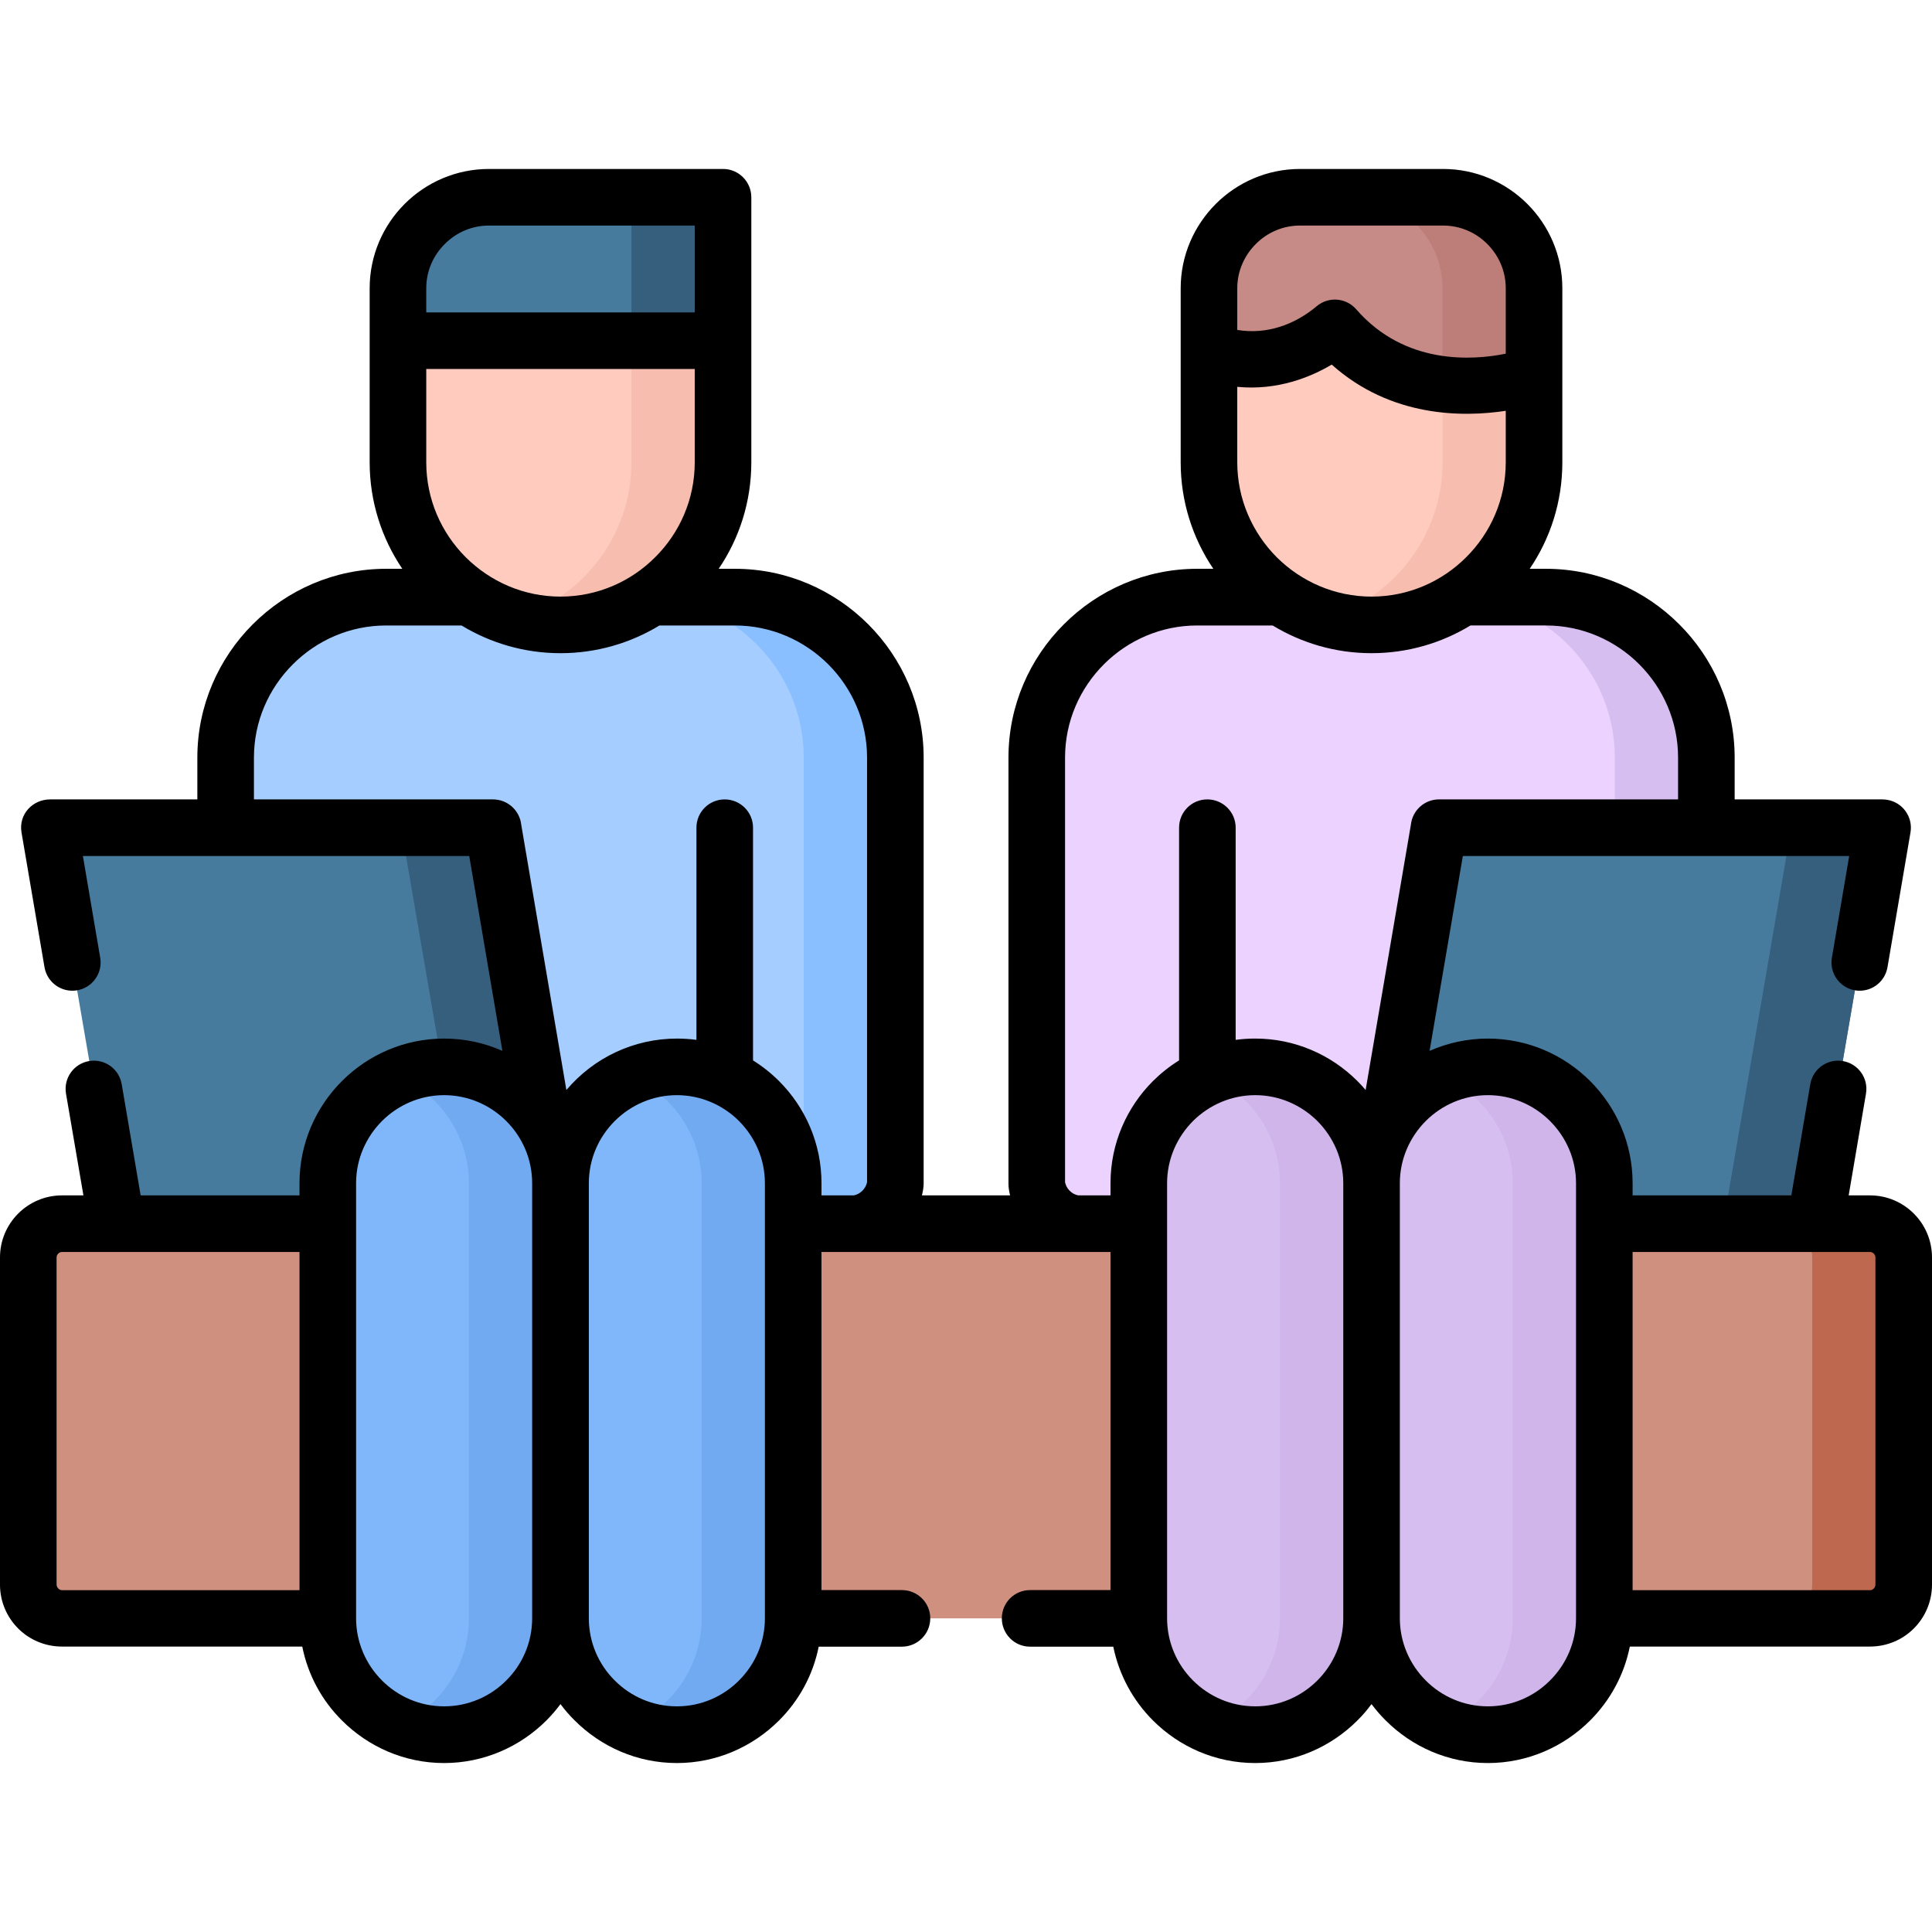 <svg id="Capa_1" enable-background="new 0 0 512 512" height="512" viewBox="0 0 512 512" width="512" xmlns="http://www.w3.org/2000/svg"><g><g><path clip-rule="evenodd" d="m16.441 324.302h19.587l114.607-12.558 76.083 12.558h58.563l115.06-10.914 75.659 10.914h19.559c4.933 0 8.958 4.024 8.958 8.929v86.712c0 4.904-4.025 8.929-8.958 8.929h-479.118c-4.904 0-8.93-4.024-8.93-8.929v-86.713c.001-4.904 4.026-8.928 8.93-8.928z" fill="#d09080" fill-rule="evenodd"/><path clip-rule="evenodd" d="m125.207 158.248h46.659 22.876c23.387 0 42.52 19.134 42.52 42.52v112.96c-.623 5.557-5.017 9.95-10.544 10.574h-156.361c-5.527-.624-9.922-5.018-10.545-10.574v-112.96c0-23.386 19.134-42.52 42.52-42.52z" fill="#a5cdff" fill-rule="evenodd"/><path clip-rule="evenodd" d="m212.998 200.768v112.96c-.624 5.557-5.018 9.95-10.546 10.574h24.267c5.527-.624 9.921-5.018 10.544-10.574v-112.96c0-23.386-19.134-42.52-42.52-42.52h-22.876-1.389c23.385 0 42.52 19.134 42.52 42.52z" fill="#8abfff" fill-rule="evenodd"/><path clip-rule="evenodd" d="m340.161 158.248h46.632 22.875c23.414 0 42.548 19.134 42.548 42.52v112.96c-.623 5.557-5.017 9.95-10.573 10.574h-156.36c-5.528-.624-9.922-5.018-10.545-10.574v-112.96c0-23.386 19.134-42.52 42.521-42.52z" fill="#ebd2ff" fill-rule="evenodd"/><path clip-rule="evenodd" d="m427.951 200.768v112.96c-.623 5.557-5.017 9.95-10.572 10.574h24.264c5.557-.624 9.95-5.018 10.573-10.574v-112.96c0-23.386-19.134-42.52-42.548-42.52h-22.875-1.39c23.386 0 42.548 19.134 42.548 42.52z" fill="#d7bef0" fill-rule="evenodd"/><path clip-rule="evenodd" d="m332.649 282.745c16.951 0 30.812 13.861 30.812 30.812v115.314c0 16.951-13.861 30.841-30.812 30.841-16.979 0-30.841-13.89-30.841-30.841v-115.313c.001-16.952 13.863-30.813 30.841-30.813z" fill="#d7bef0" fill-rule="evenodd"/><path d="m476 324.302c3.033 0 5.527-2.297 5.839-5.216l15.988-93.09c.595-3.544-2.154-6.775-5.755-6.775h-105.676c-3.034 0-5.528 2.296-5.84 5.216l-15.988 93.09c-.623 3.543 2.154 6.775 5.755 6.775z" fill="#477b9e"/><path clip-rule="evenodd" d="m394.305 282.745c16.98 0 30.841 13.861 30.841 30.812v115.314c0 16.951-13.861 30.841-30.841 30.841-16.952 0-30.843-13.89-30.843-30.841l-7.625-58.507 7.625-56.807c0-16.951 13.891-30.812 30.843-30.812z" fill="#d7bef0" fill-rule="evenodd"/><path clip-rule="evenodd" d="m394.305 282.745c16.98 0 30.841 13.861 30.841 30.812v115.314c0 16.951-13.861 30.841-30.841 30.841-4.309 0-8.391-.906-12.134-2.494 10.972-4.733 18.71-15.676 18.71-28.347v-115.313c0-12.643-7.738-23.584-18.71-28.317 3.743-1.617 7.825-2.496 12.134-2.496z" fill="#d0b5eb" fill-rule="evenodd"/><path clip-rule="evenodd" d="m332.649 282.745c16.951 0 30.812 13.861 30.812 30.812v115.314c0 16.951-13.861 30.841-30.812 30.841-4.309 0-8.418-.906-12.16-2.494 10.998-4.733 18.709-15.676 18.709-28.347v-115.313c0-12.643-7.711-23.584-18.709-28.317 3.742-1.617 7.852-2.496 12.16-2.496z" fill="#d0b5eb" fill-rule="evenodd"/><path d="m36.028 324.302c-3.061 0-5.556-2.297-5.839-5.216l-16.016-93.09c-.596-3.544 2.154-6.775 5.782-6.775h105.648c3.034 0 5.557 2.296 5.84 5.216l16.016 93.09c.596 3.543-2.182 6.775-5.782 6.775z" fill="#477b9e"/><g clip-rule="evenodd" fill-rule="evenodd"><path d="m107.18 224.436 16.016 93.09c.595 3.543-2.184 6.775-5.783 6.775h24.266c3.601 0 6.378-3.232 5.782-6.775l-16.016-93.09c-.283-2.92-2.806-5.216-5.84-5.216h-24.265c3.033.001 5.527 2.297 5.84 5.216z" fill="#365e7d"/><path d="m117.695 282.745c16.982 0 30.843 13.861 30.843 30.812v115.314c0 16.951-13.861 30.841-30.843 30.841-16.951 0-30.841-13.89-30.841-30.841v-115.313c0-16.952 13.89-30.813 30.841-30.813z" fill="#7fb7fa"/><path d="m179.379 282.745c16.951 0 30.841 13.861 30.841 30.812v115.314c0 16.951-13.89 30.841-30.841 30.841s-30.841-13.89-30.841-30.841l-5.471-61.767 5.471-53.547c0-16.951 13.89-30.812 30.841-30.812z" fill="#7fb7fa"/><path d="m179.379 282.745c16.951 0 30.841 13.861 30.841 30.812v115.314c0 16.951-13.89 30.841-30.841 30.841-4.31 0-8.419-.906-12.133-2.494 10.97-4.733 18.709-15.676 18.709-28.347v-115.313c0-12.643-7.739-23.584-18.709-28.317 3.714-1.617 7.823-2.496 12.133-2.496z" fill="#71aaf0"/><path d="m117.695 282.745c16.982 0 30.843 13.861 30.843 30.812v115.314c0 16.951-13.861 30.841-30.843 30.841-4.309 0-8.391-.906-12.132-2.494 10.97-4.733 18.708-15.676 18.708-28.347v-115.313c0-12.643-7.738-23.584-18.708-28.317 3.742-1.617 7.824-2.496 12.132-2.496z" fill="#71aaf0"/><path d="m191.624 122.531c0 23.697-19.389 43.087-43.086 43.087-23.699 0-43.06-19.39-43.06-43.087 0-15.364 0-30.756 0-46.149 0-13.266 10.828-24.094 24.095-24.094h55.616c4.422 0 6.434 2.522 6.434 6.406.001 21.289.001 42.577.001 63.837z" fill="#ffcbbe"/><path d="m105.479 76.383v13.919h86.145v-31.607c0-3.884-2.013-6.406-6.434-6.406h-55.616c-13.267 0-24.095 10.828-24.095 24.094z" fill="#477b9e"/><path d="m406.55 122.531c0 23.697-19.389 43.087-43.088 43.087-23.669 0-43.058-19.39-43.058-43.087v-46.148c0-13.266 10.856-24.094 24.095-24.094h37.929c13.266 0 24.122 10.828 24.122 24.094z" fill="#ffcbbe"/><path d="m320.404 76.383v16.781c12.132 4.507 22.28.709 28.12-2.607 4.535-2.58 5.271-3.09 9.779.851 20.664 18.113 48.246 8.05 48.246 8.05v-23.075c0-13.266-10.856-24.094-24.122-24.094h-37.929c-13.237 0-24.094 10.828-24.094 24.094z" fill="#c68b87"/><path d="m167.331 122.531c0 19.502-13.096 36.057-30.926 41.329 3.855 1.134 7.938 1.758 12.133 1.758 23.697 0 43.086-19.39 43.086-43.087v-32.229h-24.293z" fill="#f7beaf"/><path d="m167.331 58.695v31.607h24.293v-31.607c0-3.884-2.013-6.406-6.434-6.406h-24.265c4.422 0 6.406 2.523 6.406 6.406z" fill="#365e7d"/><path d="m382.284 122.531c0 19.502-13.124 36.057-30.954 41.329 3.855 1.134 7.936 1.758 12.132 1.758 23.699 0 43.088-19.39 43.088-43.087v-23.074s-10.97 3.997-24.266 2.409z" fill="#f7beaf"/><path d="m382.284 76.383v25.483c13.296 1.588 24.266-2.409 24.266-2.409v-23.074c0-13.266-10.856-24.094-24.122-24.094h-24.267c13.267 0 24.123 10.828 24.123 24.094z" fill="#bd7d79"/><path d="m480.252 333.23v86.712c0 4.904-4.025 8.929-8.958 8.929h24.265c4.933 0 8.958-4.024 8.958-8.929v-86.712c0-4.904-4.025-8.929-8.958-8.929h-19.559-4.706c4.933.001 8.958 4.025 8.958 8.929z" fill="#be694f"/><path d="m473.561 225.996-15.987 93.09c-.086.878-.397 1.7-.852 2.438-1.02 1.673-2.891 2.778-4.988 2.778h19.56 4.706c3.033 0 5.527-2.297 5.839-5.216l15.988-93.09c.595-3.544-2.154-6.775-5.755-6.775h-24.293c3.628 0 6.378 3.231 5.782 6.775z" fill="#365e7d"/></g></g><path d="m190.462 150.736h4.28c13.776 0 26.278 5.641 35.35 14.712 9.042 9.042 14.684 21.571 14.684 35.319v112.96c0 .964-.228 2.127-.454 3.062h23.357c-.227-.964-.425-2.04-.425-3.062v-112.96c0-13.748 5.612-26.277 14.684-35.319 9.042-9.071 21.572-14.712 35.32-14.712h4.28c-5.442-8.051-8.645-17.773-8.645-28.205v-46.148c0-8.702 3.571-16.61 9.298-22.337 5.726-5.726 13.635-9.269 22.309-9.269h37.929c8.701 0 16.61 3.544 22.336 9.269 5.727 5.727 9.27 13.635 9.27 22.337v46.149c0 10.432-3.175 20.154-8.646 28.205h4.28c13.776 0 26.277 5.641 35.348 14.712 9.071 9.042 14.684 21.571 14.684 35.319v11.083h39.233c.397 0 .793.057 1.219.113 4.082.681 6.831 4.536 6.15 8.618l-6.094 35.716c-.681 4.082-4.535 6.832-8.59 6.151-4.081-.681-6.831-4.535-6.15-8.617l4.592-26.985h-37.844-64.544l-8.817 51.646c4.735-2.098 9.98-3.26 15.45-3.26 10.545 0 20.154 4.309 27.099 11.254 6.945 6.944 11.254 16.525 11.254 27.07v3.232h42.066l5.018-29.451c.681-4.082 4.535-6.832 8.617-6.151 4.082.68 6.832 4.535 6.151 8.617l-4.592 26.985h5.641c4.536 0 8.646 1.843 11.622 4.819 2.977 2.977 4.819 7.087 4.819 11.622v86.712c0 4.535-1.843 8.645-4.819 11.622-3.09 3.09-7.256 4.79-11.622 4.79h-63.64c-1.502 7.568-5.272 14.344-10.517 19.588-6.944 6.944-16.554 11.281-27.099 11.281s-20.128-4.337-27.072-11.281c-1.36-1.332-2.608-2.807-3.77-4.337-1.133 1.53-2.381 3.005-3.741 4.337-6.944 6.944-16.526 11.281-27.071 11.281-10.572 0-20.154-4.337-27.099-11.281-5.244-5.244-8.987-12.02-10.518-19.56h-22.054c-4.139 0-7.483-3.373-7.483-7.512s3.345-7.483 7.483-7.483h21.316v-89.603h-76.592v89.603h21.316c4.139 0 7.512 3.345 7.512 7.483s-3.373 7.512-7.512 7.512h-22.054c-1.502 7.54-5.245 14.315-10.518 19.56-6.944 6.944-16.526 11.281-27.07 11.281-10.545 0-20.126-4.337-27.071-11.281-1.36-1.332-2.637-2.807-3.77-4.337-1.135 1.53-2.41 3.005-3.742 4.337-6.945 6.944-16.555 11.281-27.101 11.281-10.545 0-20.125-4.337-27.07-11.281-5.272-5.244-9.015-12.02-10.517-19.588h-63.665c-4.536 0-8.646-1.814-11.622-4.79s-4.819-7.086-4.819-11.622v-86.712c0-4.535 1.843-8.646 4.819-11.622 2.977-2.977 7.086-4.819 11.622-4.819h5.669l-4.62-26.985c-.681-4.082 2.069-7.938 6.151-8.617 4.082-.681 7.937 2.069 8.617 6.151l5.018 29.451h42.095v-3.232c0-10.545 4.309-20.126 11.254-27.07 6.945-6.945 16.525-11.254 27.07-11.254 5.5 0 10.716 1.162 15.45 3.26l-8.788-51.646h-64.545-37.843l4.592 26.985c.681 4.082-2.069 7.937-6.151 8.617-4.081.681-7.937-2.069-8.617-6.151l-6.094-35.716c-.794-4.763 2.92-8.731 7.597-8.731h39.006v-11.083c0-13.748 5.641-26.277 14.684-35.319 9.07-9.071 21.571-14.712 35.348-14.712h4.28c-5.442-8.051-8.646-17.773-8.646-28.205v-32.23-13.919c0-8.702 3.543-16.61 9.27-22.337 5.726-5.726 13.635-9.269 22.337-9.269h62.051c4.139 0 7.483 3.374 7.483 7.513v38.013 32.229c-.002 10.431-3.176 20.154-8.647 28.204zm-77.5-67.947h71.15v-23.017h-54.539c-4.564 0-8.702 1.87-11.708 4.903-3.032 3.005-4.903 7.144-4.903 11.707zm71.15 14.996h-71.15v24.746c0 9.779 3.997 18.681 10.46 25.144 6.464 6.435 15.336 10.432 25.116 10.432 9.779 0 18.68-3.997 25.114-10.46 6.463-6.435 10.46-15.336 10.46-25.115zm214.926 11.083c-11.366 1.729-30.416 1.786-46.121-12.246-5.441 3.232-14.258 6.945-25.029 5.896v20.013c0 9.779 4.025 18.681 10.46 25.144 6.463 6.435 15.363 10.432 25.114 10.432 9.78 0 18.681-3.997 25.116-10.46 6.463-6.435 10.46-15.336 10.46-25.115zm-71.15-21.43c7.852 1.275 15.165-1.361 21.09-6.321 3.146-2.608 7.767-2.211 10.432.851 12.954 14.882 30.983 13.521 39.629 11.764v-17.349c0-4.563-1.871-8.702-4.876-11.707-3.004-3.033-7.171-4.903-11.734-4.903h-37.929c-4.536 0-8.703 1.87-11.707 4.903-3.005 3.005-4.904 7.144-4.904 11.707v11.055zm-205.572 78.322h-19.984c-9.638 0-18.369 3.94-24.719 10.29-6.377 6.35-10.317 15.108-10.317 24.718v11.083h63.355c3.883 0 7.086 2.948 7.483 6.719l11.962 70.299c7.285-8.617 17.943-13.635 29.282-13.635 1.757 0 3.486.113 5.186.34v-56.239c0-4.138 3.346-7.483 7.484-7.483s7.512 3.346 7.512 7.483v61.683c2.494 1.559 4.818 3.401 6.888 5.471 6.945 6.944 11.255 16.525 11.255 27.07v3.232h8.561c1.729-.34 3.146-1.757 3.515-3.486v-112.537c0-9.609-3.939-18.368-10.289-24.718-6.379-6.35-15.11-10.29-24.748-10.29h-19.984c-7.653 4.648-16.64 7.342-26.22 7.342-9.582 0-18.567-2.694-26.222-7.342zm214.955 0h-20.013c-9.609 0-18.369 3.94-24.719 10.29s-10.29 15.108-10.29 24.718v112.535c.34 1.729 1.757 3.146 3.486 3.486h8.56v-3.232c0-10.545 4.31-20.126 11.255-27.07 2.098-2.069 4.393-3.912 6.916-5.471v-61.683c0-4.138 3.345-7.483 7.483-7.483s7.512 3.346 7.512 7.483v56.239c1.701-.227 3.431-.34 5.188-.34 10.545 0 20.127 4.309 27.071 11.254.766.766 1.503 1.559 2.183 2.381l11.99-70.299c.397-3.771 3.572-6.719 7.455-6.719h63.355v-11.083c0-9.609-3.94-18.368-10.29-24.718s-15.108-10.29-24.746-10.29h-19.984c-7.654 4.648-16.64 7.342-26.222 7.342-9.579.002-18.537-2.692-26.19-7.34zm95.386 255.656h62.901c.794 0 1.446-.708 1.446-1.474v-86.712c0-.766-.652-1.445-1.446-1.445h-62.901zm-353.286-89.631h-62.93c-.766 0-1.446.68-1.446 1.445v86.712c0 .736.681 1.474 1.446 1.474h62.93zm123.337-18.227c0-6.406-2.637-12.217-6.86-16.469-4.365-4.365-10.261-6.86-16.469-6.86-6.407 0-12.246 2.637-16.47 6.86-4.252 4.252-6.859 10.062-6.859 16.469v115.314c0 6.406 2.607 12.246 6.859 16.47 4.224 4.252 10.062 6.859 16.47 6.859 6.406 0 12.245-2.607 16.469-6.859 4.393-4.393 6.86-10.262 6.86-16.498 0-38.439 0-76.848 0-115.286zm106.584 115.285c0 6.236 2.467 12.104 6.86 16.498 4.252 4.252 10.062 6.859 16.497 6.859 6.406 0 12.218-2.607 16.47-6.859 4.224-4.224 6.86-10.063 6.86-16.47v-115.313c0-6.406-2.637-12.217-6.86-16.469-4.252-4.224-10.063-6.86-16.47-6.86-6.207 0-12.104 2.495-16.497 6.86-4.224 4.252-6.86 10.062-6.86 16.469zm85.013-138.615c-6.406 0-12.247 2.637-16.471 6.86-4.224 4.252-6.86 10.062-6.86 16.469v115.314c0 6.406 2.637 12.246 6.86 16.47 4.224 4.252 10.064 6.859 16.471 6.859 6.406 0 12.245-2.607 16.469-6.859 4.252-4.224 6.889-10.063 6.889-16.47v-104.569-10.744c0-6.406-2.637-12.217-6.889-16.469-4.224-4.224-10.063-6.861-16.469-6.861zm-276.61 0c-6.406 0-12.245 2.637-16.469 6.86-4.224 4.252-6.859 10.062-6.859 16.469v115.314c0 6.406 2.636 12.246 6.859 16.47 4.224 4.252 10.062 6.859 16.469 6.859 6.406 0 12.247-2.607 16.471-6.859 4.252-4.224 6.86-10.063 6.86-16.47v-115.313c0-6.406-2.608-12.217-6.86-16.469-4.224-4.224-10.064-6.861-16.471-6.861z"/></g></svg>